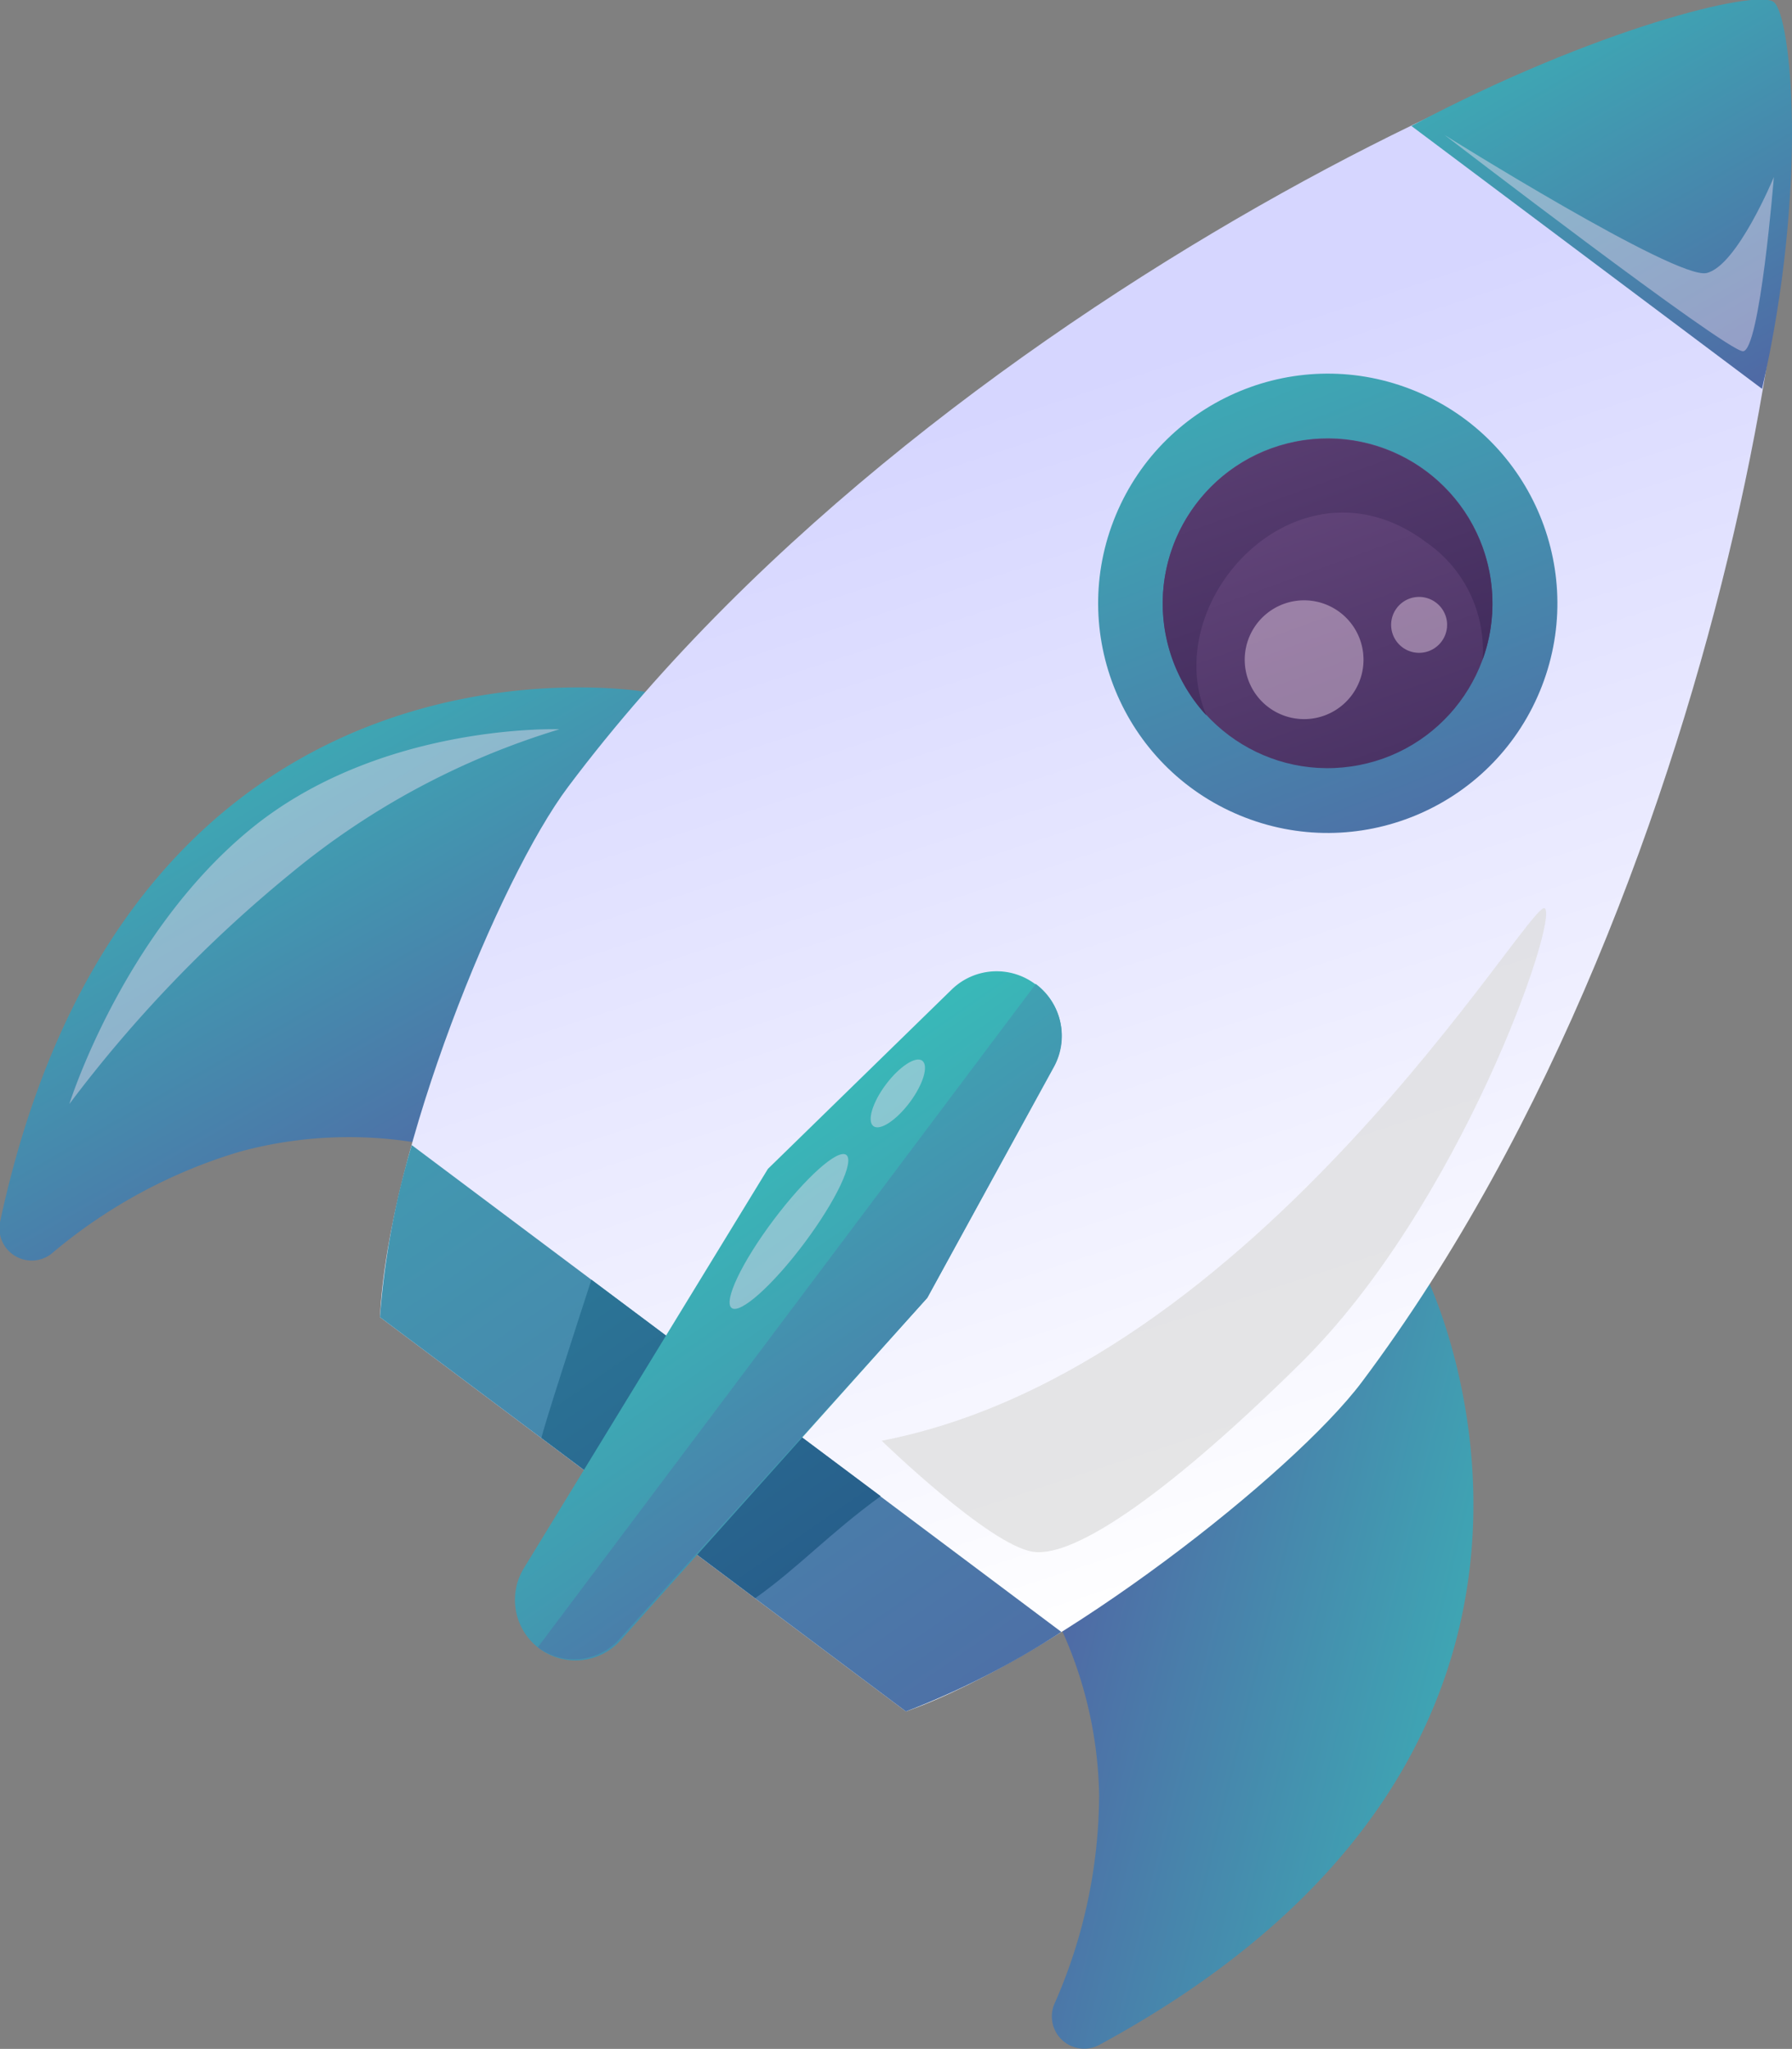<svg xmlns="http://www.w3.org/2000/svg" xmlns:xlink="http://www.w3.org/1999/xlink" viewBox="0 0 107.72 123.14"><rect x="0" y="0" width="107.72" height="123.14" fill="#808080" stroke="none"/><defs><linearGradient id="linear-gradient" x1="-347.26" y1="-1388.95" x2="-304.71" y2="-1370.71" gradientTransform="matrix(0.8, 0.6, -0.6, 0.8, -545.6, 1360.51)" gradientUnits="userSpaceOnUse"><stop offset="0" stop-color="#39b8b8"/><stop offset="1" stop-color="#56519f"/></linearGradient><linearGradient id="linear-gradient-2" x1="-4077.65" y1="-1388.82" x2="-4039.92" y2="-1372.65" gradientTransform="matrix(-0.8, -0.6, -0.6, 0.8, -4001.77, -1229.3)" xlink:href="#linear-gradient"/><linearGradient id="未命名漸層_12" x1="-317.27" y1="-1432.13" x2="-258.09" y2="-1390.62" gradientTransform="matrix(0.8, 0.6, -0.6, 0.8, -545.6, 1360.51)" gradientUnits="userSpaceOnUse"><stop offset="0" stop-color="#d6d6ff"/><stop offset="1" stop-color="#fff"/></linearGradient><linearGradient id="linear-gradient-3" x1="-352.41" y1="-1391.24" x2="-238.73" y2="-1353.34" xlink:href="#linear-gradient"/><linearGradient id="linear-gradient-4" x1="-368.11" y1="-1396.22" x2="-260.91" y2="-1360.49" gradientTransform="matrix(0.8, 0.6, -0.6, 0.8, -545.6, 1360.51)" gradientUnits="userSpaceOnUse"><stop offset="0" stop-color="#39b8b8"/><stop offset="1" stop-color="#22457e"/></linearGradient><linearGradient id="linear-gradient-5" x1="-308.94" y1="-1473.89" x2="-272.36" y2="-1458.21" xlink:href="#linear-gradient"/><linearGradient id="linear-gradient-6" x1="-312.82" y1="-1446.46" x2="-267" y2="-1418.38" gradientTransform="translate(-1383.05 -33.23) rotate(104.29)" xlink:href="#linear-gradient"/><linearGradient id="linear-gradient-7" x1="-275.92" y1="-1423.11" x2="-315.07" y2="-1448.73" gradientTransform="translate(-728.1 1257.76) rotate(45.05)" gradientUnits="userSpaceOnUse"><stop offset="0" stop-color="#3b2757"/><stop offset="1" stop-color="#7c5890"/></linearGradient><linearGradient id="linear-gradient-8" x1="-285.02" y1="-1429.07" x2="-324.17" y2="-1454.69" gradientTransform="matrix(0.8, 0.6, -0.6, 0.8, -545.6, 1360.51)" xlink:href="#linear-gradient-7"/><linearGradient id="linear-gradient-9" x1="-303.93" y1="-1384.26" x2="-252.43" y2="-1367.1" xlink:href="#linear-gradient"/><linearGradient id="linear-gradient-10" x1="-313.33" y1="-1387.49" x2="-261.84" y2="-1370.32" xlink:href="#linear-gradient"/></defs><title>rocket</title><g id="_1-kv-planet" data-name="1-kv-planet"><path d="M38.79,41.58S8,36.23,0,73.45a1.94,1.94,0,0,0,3.07,1.92,31.36,31.36,0,0,1,11.37-6.16A25,25,0,0,1,26.67,69Z" style="fill:url(#linear-gradient)"/><path d="M85.76,76.78s13.78,28-19.7,46.13a1.94,1.94,0,0,1-2.71-2.4,31.32,31.32,0,0,0,2.72-12.64A25,25,0,0,0,62.88,96.1Z" style="fill:url(#linear-gradient-2)"/><path d="M81.87,83.05C104.7,52.59,110.62,4.67,106,1.18,101.69-2,57,16.83,34.15,47.29,30,52.81,23.32,69.19,22.84,79.16l31.62,23.7C63.6,99.62,77.74,88.56,81.87,83.05Z" style="fill:url(#未命名漸層_12)"/><path d="M24.75,68.82a49.11,49.11,0,0,0-1.91,10.34l31.62,23.7a49.93,49.93,0,0,0,9.34-4.78Z" style="fill:url(#linear-gradient-3)"/><path d="M35.55,76.91c-.87,2.68-2.92,9-3,9.51l12.85,9.63c2.62-1.86,4.43-3.87,7.54-6.13Z" style="fill:url(#linear-gradient-4)"/><path d="M105.92,23.37c2.79-12.21,1.76-22.45.7-23.25S95.81,1.75,84.84,7.57Z" style="fill:url(#linear-gradient-5)"/><circle cx="79.81" cy="36.26" r="13.8" transform="translate(15.71 96.05) rotate(-67.44)" style="fill:url(#linear-gradient-6)"/><circle cx="79.81" cy="36.26" r="9.91" transform="translate(-4.36 11.75) rotate(-8.2)" style="fill:url(#linear-gradient-7)"/><path d="M85.73,32.59a7.88,7.88,0,0,1,3.39,7.06A9.91,9.91,0,1,0,72.52,43C69.55,36,78.16,26.91,85.73,32.59Z" style="fill:url(#linear-gradient-8)"/><path d="M32.41,99.07l0,0a3.65,3.65,0,0,1-.92-4.82l14.67-24L57.22,59.46a3.87,3.87,0,0,1,5-.32l.05,0a3.86,3.86,0,0,1,1.07,4.95L55.74,78,37.31,98.58A3.65,3.65,0,0,1,32.41,99.07Z" style="fill:url(#linear-gradient-9)"/><path d="M63.35,64.13a3.86,3.86,0,0,0-1.07-4.95l-.05,0h0L32.33,99l0,0,0,0a3.65,3.65,0,0,0,4.9-.49L55.74,78Z" style="fill:url(#linear-gradient-10)"/><path d="M62.08,93.26C59.43,92.84,53,86.59,53,86.59c22.65-4.39,39-32.65,39.86-32S87.73,72.57,78.11,82C70.64,89.37,64.7,93.67,62.08,93.26Z" style="fill:#ddd;opacity:0.75"/><path d="M81.25,41.79a3.57,3.57,0,1,1-.72-5A3.57,3.57,0,0,1,81.25,41.79Z" style="fill:#ffe6f7;opacity:0.4"/><path d="M86.65,38.56a1.68,1.68,0,1,1-.34-2.35A1.67,1.67,0,0,1,86.65,38.56Z" style="fill:#ffe6f7;opacity:0.4"/><path d="M33.63,43.83s-10.87-.4-18.69,6.1C7.32,56.26,4.17,66.35,4.17,66.35A79.63,79.63,0,0,1,17.46,52.51,46.42,46.42,0,0,1,33.63,43.83Z" style="fill:#ffe6f7;opacity:0.4"/><path d="M48.35,74.71c-1.9,2.54-3.86,4.29-4.37,3.9s.61-2.75,2.52-5.29,3.86-4.29,4.37-3.91S50.25,72.17,48.35,74.71Z" style="fill:#ffe6f7;opacity:0.4"/><path d="M54.69,66.25c-.82,1.09-1.8,1.73-2.19,1.43s-.06-1.42.75-2.5,1.8-1.73,2.19-1.43S55.5,65.16,54.69,66.25Z" style="fill:#ffe6f7;opacity:0.4"/><path d="M106.63,10.64s-.84,10.48-1.86,10.47-17.94-13-17.94-13,13.91,8.71,15.75,8.3S106.63,10.64,106.63,10.64Z" style="fill:#ffe6f7;opacity:0.4"/></g></svg>